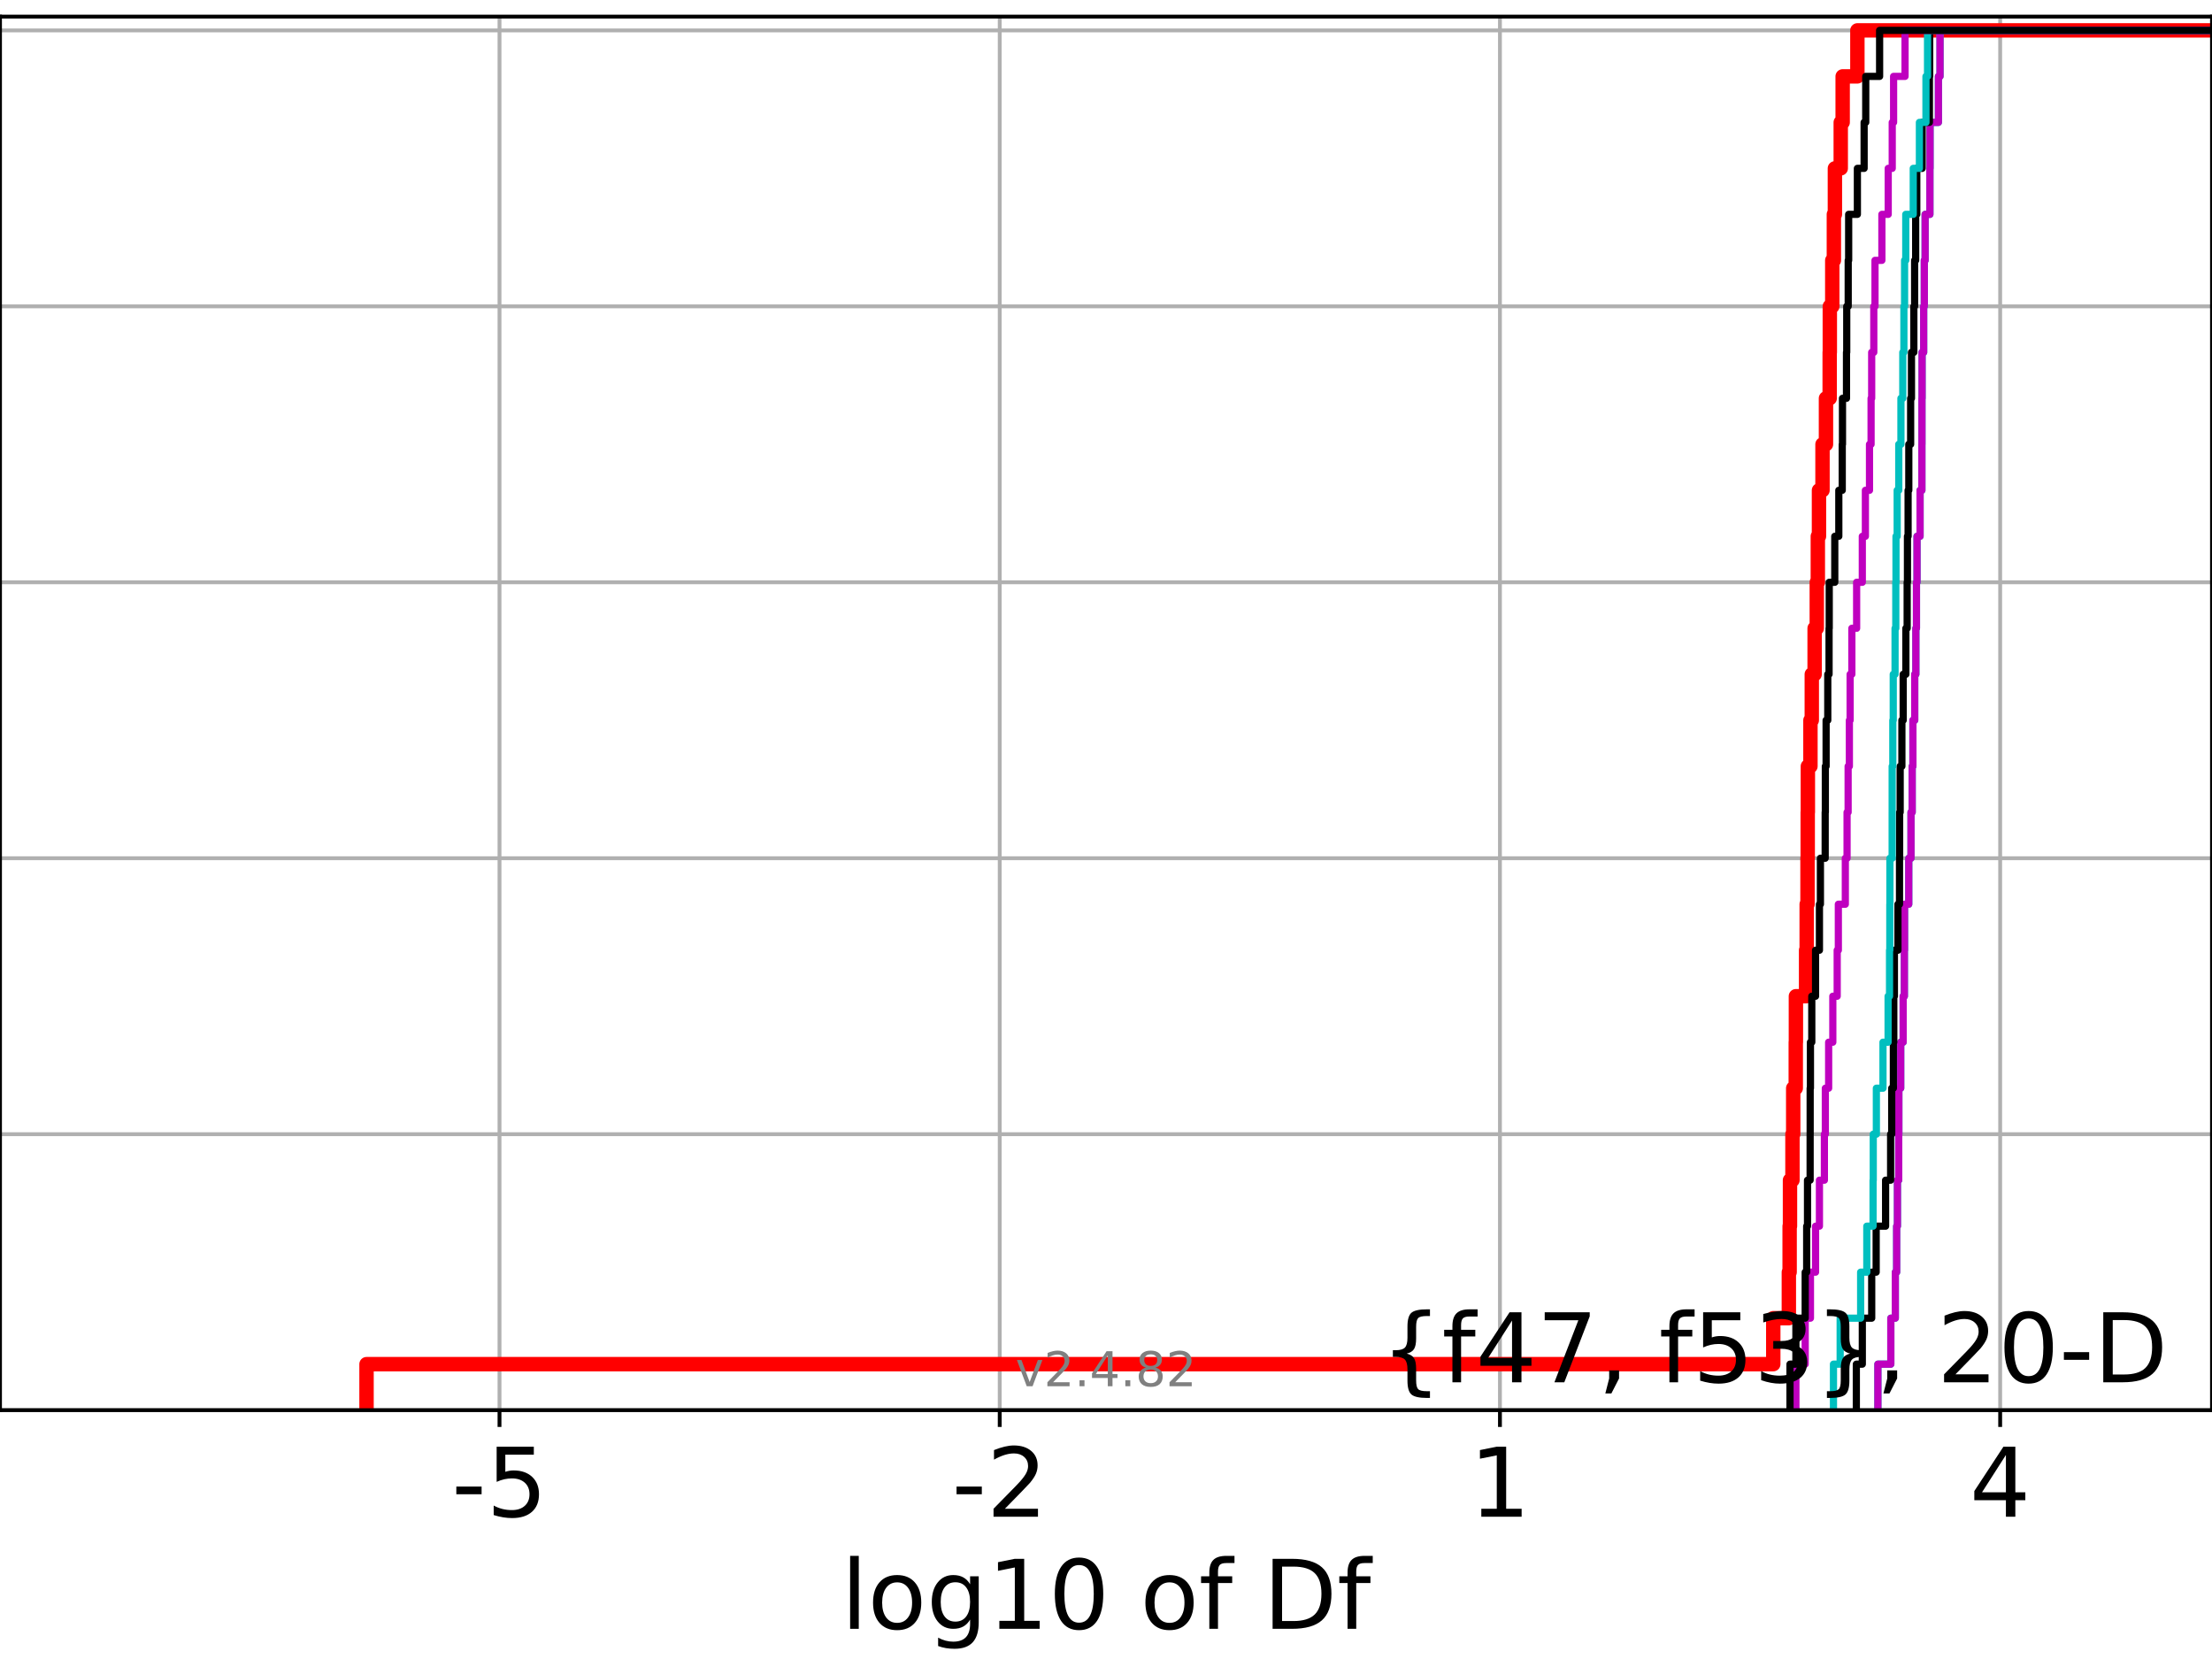 <?xml version="1.0" encoding="utf-8" standalone="no"?>
<!DOCTYPE svg PUBLIC "-//W3C//DTD SVG 1.1//EN"
  "http://www.w3.org/Graphics/SVG/1.1/DTD/svg11.dtd">
<!-- Created with matplotlib (https://matplotlib.org/) -->
<svg height="345.6pt" version="1.1" viewBox="0 0 460.8 345.6" width="460.8pt" xmlns="http://www.w3.org/2000/svg" xmlns:xlink="http://www.w3.org/1999/xlink">
 <defs>
  <style type="text/css">*{stroke-linecap:butt;stroke-linejoin:round;}</style>
 </defs>
 <g id="figure_1">
  <g id="patch_1">
   <path d="M 0 345.6 
L 460.8 345.6 
L 460.8 0 
L 0 0 
z
" style="fill:#ffffff;"/>
  </g>
  <g id="axes_1">
   <g id="patch_2">
    <path d="M 0 293.76 
L 460.8 293.76 
L 460.8 3.456 
L 0 3.456 
z
" style="fill:#ffffff;"/>
   </g>
   <g id="matplotlib.axis_1">
    <g id="xtick_1">
     <g id="line2d_1">
      <path clip-path="url(#p2432d373e6)" d="M 104.055 293.76 
L 104.055 3.456 
" style="fill:none;stroke:#b0b0b0;stroke-linecap:square;stroke-width:0.8;"/>
     </g>
     <g id="line2d_2">
      <defs>
       <path d="M 0 0 
L 0 3.5 
" id="m78a350e477" style="stroke:#000000;stroke-width:0.8;"/>
      </defs>
      <g>
       <use style="stroke:#000000;stroke-width:0.8;" x="104.055" xlink:href="#m78a350e477" y="293.76"/>
      </g>
     </g>
     <g id="text_1">
      <!-- -5 -->
      <g transform="translate(94.085 315.957)scale(0.2 -0.2)">
       <defs>
        <path d="M 4.891 31.391 
L 31.203 31.391 
L 31.203 23.391 
L 4.891 23.391 
z
" id="DejaVuSans-45"/>
        <path d="M 10.797 72.906 
L 49.516 72.906 
L 49.516 64.594 
L 19.828 64.594 
L 19.828 46.734 
Q 21.969 47.469 24.109 47.828 
Q 26.266 48.188 28.422 48.188 
Q 40.625 48.188 47.75 41.5 
Q 54.891 34.812 54.891 23.391 
Q 54.891 11.625 47.562 5.094 
Q 40.234 -1.422 26.906 -1.422 
Q 22.312 -1.422 17.547 -0.641 
Q 12.797 0.141 7.719 1.703 
L 7.719 11.625 
Q 12.109 9.234 16.797 8.062 
Q 21.484 6.891 26.703 6.891 
Q 35.156 6.891 40.078 11.328 
Q 45.016 15.766 45.016 23.391 
Q 45.016 31 40.078 35.438 
Q 35.156 39.891 26.703 39.891 
Q 22.75 39.891 18.812 39.016 
Q 14.891 38.141 10.797 36.281 
z
" id="DejaVuSans-53"/>
       </defs>
       <use xlink:href="#DejaVuSans-45"/>
       <use x="36.084" xlink:href="#DejaVuSans-53"/>
      </g>
     </g>
    </g>
    <g id="xtick_2">
     <g id="line2d_3">
      <path clip-path="url(#p2432d373e6)" d="M 208.261 293.76 
L 208.261 3.456 
" style="fill:none;stroke:#b0b0b0;stroke-linecap:square;stroke-width:0.8;"/>
     </g>
     <g id="line2d_4">
      <g>
       <use style="stroke:#000000;stroke-width:0.8;" x="208.261" xlink:href="#m78a350e477" y="293.76"/>
      </g>
     </g>
     <g id="text_2">
      <!-- -2 -->
      <g transform="translate(198.29 315.957)scale(0.2 -0.2)">
       <defs>
        <path d="M 19.188 8.297 
L 53.609 8.297 
L 53.609 0 
L 7.328 0 
L 7.328 8.297 
Q 12.938 14.109 22.625 23.891 
Q 32.328 33.688 34.812 36.531 
Q 39.547 41.844 41.422 45.531 
Q 43.312 49.219 43.312 52.781 
Q 43.312 58.594 39.234 62.25 
Q 35.156 65.922 28.609 65.922 
Q 23.969 65.922 18.812 64.312 
Q 13.672 62.703 7.812 59.422 
L 7.812 69.391 
Q 13.766 71.781 18.938 73 
Q 24.125 74.219 28.422 74.219 
Q 39.75 74.219 46.484 68.547 
Q 53.219 62.891 53.219 53.422 
Q 53.219 48.922 51.531 44.891 
Q 49.859 40.875 45.406 35.406 
Q 44.188 33.984 37.641 27.219 
Q 31.109 20.453 19.188 8.297 
z
" id="DejaVuSans-50"/>
       </defs>
       <use xlink:href="#DejaVuSans-45"/>
       <use x="36.084" xlink:href="#DejaVuSans-50"/>
      </g>
     </g>
    </g>
    <g id="xtick_3">
     <g id="line2d_5">
      <path clip-path="url(#p2432d373e6)" d="M 312.466 293.76 
L 312.466 3.456 
" style="fill:none;stroke:#b0b0b0;stroke-linecap:square;stroke-width:0.8;"/>
     </g>
     <g id="line2d_6">
      <g>
       <use style="stroke:#000000;stroke-width:0.8;" x="312.466" xlink:href="#m78a350e477" y="293.76"/>
      </g>
     </g>
     <g id="text_3">
      <!-- 1 -->
      <g transform="translate(306.103 315.957)scale(0.2 -0.2)">
       <defs>
        <path d="M 12.406 8.297 
L 28.516 8.297 
L 28.516 63.922 
L 10.984 60.406 
L 10.984 69.391 
L 28.422 72.906 
L 38.281 72.906 
L 38.281 8.297 
L 54.391 8.297 
L 54.391 0 
L 12.406 0 
z
" id="DejaVuSans-49"/>
       </defs>
       <use xlink:href="#DejaVuSans-49"/>
      </g>
     </g>
    </g>
    <g id="xtick_4">
     <g id="line2d_7">
      <path clip-path="url(#p2432d373e6)" d="M 416.671 293.76 
L 416.671 3.456 
" style="fill:none;stroke:#b0b0b0;stroke-linecap:square;stroke-width:0.8;"/>
     </g>
     <g id="line2d_8">
      <g>
       <use style="stroke:#000000;stroke-width:0.8;" x="416.671" xlink:href="#m78a350e477" y="293.76"/>
      </g>
     </g>
     <g id="text_4">
      <!-- 4 -->
      <g transform="translate(410.309 315.957)scale(0.2 -0.2)">
       <defs>
        <path d="M 37.797 64.312 
L 12.891 25.391 
L 37.797 25.391 
z
M 35.203 72.906 
L 47.609 72.906 
L 47.609 25.391 
L 58.016 25.391 
L 58.016 17.188 
L 47.609 17.188 
L 47.609 0 
L 37.797 0 
L 37.797 17.188 
L 4.891 17.188 
L 4.891 26.703 
z
" id="DejaVuSans-52"/>
       </defs>
       <use xlink:href="#DejaVuSans-52"/>
      </g>
     </g>
    </g>
    <g id="text_5">
     <!-- log10 of Df -->
     <g transform="translate(175.214 339.313)scale(0.2 -0.2)">
      <defs>
       <path d="M 9.422 75.984 
L 18.406 75.984 
L 18.406 0 
L 9.422 0 
z
" id="DejaVuSans-108"/>
       <path d="M 30.609 48.391 
Q 23.391 48.391 19.188 42.75 
Q 14.984 37.109 14.984 27.297 
Q 14.984 17.484 19.156 11.844 
Q 23.344 6.203 30.609 6.203 
Q 37.797 6.203 41.984 11.859 
Q 46.188 17.531 46.188 27.297 
Q 46.188 37.016 41.984 42.703 
Q 37.797 48.391 30.609 48.391 
z
M 30.609 56 
Q 42.328 56 49.016 48.375 
Q 55.719 40.766 55.719 27.297 
Q 55.719 13.875 49.016 6.219 
Q 42.328 -1.422 30.609 -1.422 
Q 18.844 -1.422 12.172 6.219 
Q 5.516 13.875 5.516 27.297 
Q 5.516 40.766 12.172 48.375 
Q 18.844 56 30.609 56 
z
" id="DejaVuSans-111"/>
       <path d="M 45.406 27.984 
Q 45.406 37.75 41.375 43.109 
Q 37.359 48.484 30.078 48.484 
Q 22.859 48.484 18.828 43.109 
Q 14.797 37.75 14.797 27.984 
Q 14.797 18.266 18.828 12.891 
Q 22.859 7.516 30.078 7.516 
Q 37.359 7.516 41.375 12.891 
Q 45.406 18.266 45.406 27.984 
z
M 54.391 6.781 
Q 54.391 -7.172 48.188 -13.984 
Q 42 -20.797 29.203 -20.797 
Q 24.469 -20.797 20.266 -20.094 
Q 16.062 -19.391 12.109 -17.922 
L 12.109 -9.188 
Q 16.062 -11.328 19.922 -12.344 
Q 23.781 -13.375 27.781 -13.375 
Q 36.625 -13.375 41.016 -8.766 
Q 45.406 -4.156 45.406 5.172 
L 45.406 9.625 
Q 42.625 4.781 38.281 2.391 
Q 33.938 0 27.875 0 
Q 17.828 0 11.672 7.656 
Q 5.516 15.328 5.516 27.984 
Q 5.516 40.672 11.672 48.328 
Q 17.828 56 27.875 56 
Q 33.938 56 38.281 53.609 
Q 42.625 51.219 45.406 46.391 
L 45.406 54.688 
L 54.391 54.688 
z
" id="DejaVuSans-103"/>
       <path d="M 31.781 66.406 
Q 24.172 66.406 20.328 58.906 
Q 16.5 51.422 16.5 36.375 
Q 16.5 21.391 20.328 13.891 
Q 24.172 6.391 31.781 6.391 
Q 39.453 6.391 43.281 13.891 
Q 47.125 21.391 47.125 36.375 
Q 47.125 51.422 43.281 58.906 
Q 39.453 66.406 31.781 66.406 
z
M 31.781 74.219 
Q 44.047 74.219 50.516 64.516 
Q 56.984 54.828 56.984 36.375 
Q 56.984 17.969 50.516 8.266 
Q 44.047 -1.422 31.781 -1.422 
Q 19.531 -1.422 13.062 8.266 
Q 6.594 17.969 6.594 36.375 
Q 6.594 54.828 13.062 64.516 
Q 19.531 74.219 31.781 74.219 
z
" id="DejaVuSans-48"/>
       <path id="DejaVuSans-32"/>
       <path d="M 37.109 75.984 
L 37.109 68.5 
L 28.516 68.5 
Q 23.688 68.5 21.797 66.547 
Q 19.922 64.594 19.922 59.516 
L 19.922 54.688 
L 34.719 54.688 
L 34.719 47.703 
L 19.922 47.703 
L 19.922 0 
L 10.891 0 
L 10.891 47.703 
L 2.297 47.703 
L 2.297 54.688 
L 10.891 54.688 
L 10.891 58.5 
Q 10.891 67.625 15.141 71.797 
Q 19.391 75.984 28.609 75.984 
z
" id="DejaVuSans-102"/>
       <path d="M 19.672 64.797 
L 19.672 8.109 
L 31.594 8.109 
Q 46.688 8.109 53.688 14.938 
Q 60.688 21.781 60.688 36.531 
Q 60.688 51.172 53.688 57.984 
Q 46.688 64.797 31.594 64.797 
z
M 9.812 72.906 
L 30.078 72.906 
Q 51.266 72.906 61.172 64.094 
Q 71.094 55.281 71.094 36.531 
Q 71.094 17.672 61.125 8.828 
Q 51.172 0 30.078 0 
L 9.812 0 
z
" id="DejaVuSans-68"/>
      </defs>
      <use xlink:href="#DejaVuSans-108"/>
      <use x="27.783" xlink:href="#DejaVuSans-111"/>
      <use x="88.965" xlink:href="#DejaVuSans-103"/>
      <use x="152.441" xlink:href="#DejaVuSans-49"/>
      <use x="216.064" xlink:href="#DejaVuSans-48"/>
      <use x="279.688" xlink:href="#DejaVuSans-32"/>
      <use x="311.475" xlink:href="#DejaVuSans-111"/>
      <use x="372.656" xlink:href="#DejaVuSans-102"/>
      <use x="407.861" xlink:href="#DejaVuSans-32"/>
      <use x="439.648" xlink:href="#DejaVuSans-68"/>
      <use x="516.65" xlink:href="#DejaVuSans-102"/>
     </g>
    </g>
   </g>
   <g id="matplotlib.axis_2">
    <g id="ytick_1">
     <g id="line2d_9">
      <path clip-path="url(#p2432d373e6)" d="M 0 293.76 
L 460.8 293.76 
" style="fill:none;stroke:#b0b0b0;stroke-linecap:square;stroke-width:0.8;"/>
     </g>
     <g id="line2d_10">
      <defs>
       <path d="M 0 0 
L -3.5 0 
" id="m0992efa722" style="stroke:#000000;stroke-width:0.8;"/>
      </defs>
      <g>
       <use style="stroke:#000000;stroke-width:0.8;" x="0" xlink:href="#m0992efa722" y="293.76"/>
      </g>
     </g>
    </g>
    <g id="ytick_2">
     <g id="line2d_11">
      <path clip-path="url(#p2432d373e6)" d="M 0 236.274 
L 460.8 236.274 
" style="fill:none;stroke:#b0b0b0;stroke-linecap:square;stroke-width:0.8;"/>
     </g>
     <g id="line2d_12">
      <g>
       <use style="stroke:#000000;stroke-width:0.8;" x="0" xlink:href="#m0992efa722" y="236.274"/>
      </g>
     </g>
    </g>
    <g id="ytick_3">
     <g id="line2d_13">
      <path clip-path="url(#p2432d373e6)" d="M 0 178.788 
L 460.8 178.788 
" style="fill:none;stroke:#b0b0b0;stroke-linecap:square;stroke-width:0.8;"/>
     </g>
     <g id="line2d_14">
      <g>
       <use style="stroke:#000000;stroke-width:0.8;" x="0" xlink:href="#m0992efa722" y="178.788"/>
      </g>
     </g>
    </g>
    <g id="ytick_4">
     <g id="line2d_15">
      <path clip-path="url(#p2432d373e6)" d="M 0 121.302 
L 460.8 121.302 
" style="fill:none;stroke:#b0b0b0;stroke-linecap:square;stroke-width:0.8;"/>
     </g>
     <g id="line2d_16">
      <g>
       <use style="stroke:#000000;stroke-width:0.8;" x="0" xlink:href="#m0992efa722" y="121.302"/>
      </g>
     </g>
    </g>
    <g id="ytick_5">
     <g id="line2d_17">
      <path clip-path="url(#p2432d373e6)" d="M 0 63.816 
L 460.8 63.816 
" style="fill:none;stroke:#b0b0b0;stroke-linecap:square;stroke-width:0.8;"/>
     </g>
     <g id="line2d_18">
      <g>
       <use style="stroke:#000000;stroke-width:0.8;" x="0" xlink:href="#m0992efa722" y="63.816"/>
      </g>
     </g>
    </g>
    <g id="ytick_6">
     <g id="line2d_19">
      <path clip-path="url(#p2432d373e6)" d="M 0 6.33 
L 460.8 6.33 
" style="fill:none;stroke:#b0b0b0;stroke-linecap:square;stroke-width:0.8;"/>
     </g>
     <g id="line2d_20">
      <g>
       <use style="stroke:#000000;stroke-width:0.8;" x="0" xlink:href="#m0992efa722" y="6.33"/>
      </g>
     </g>
    </g>
   </g>
   <g id="line2d_21">
    <path clip-path="url(#p2432d373e6)" d="M 76.355 293.76 
L 76.355 284.179 
L 369.405 284.179 
L 369.405 274.598 
L 372.65 274.598 
L 372.65 265.017 
L 372.814 265.017 
L 372.814 255.436 
L 372.888 255.436 
L 372.888 245.855 
L 373.402 245.855 
L 373.402 236.274 
L 373.558 236.274 
L 373.558 226.693 
L 374.09 226.693 
L 374.09 217.112 
L 374.119 217.112 
L 374.119 207.531 
L 376.241 207.531 
L 376.241 197.95 
L 376.364 197.95 
L 376.364 188.369 
L 376.538 188.369 
L 376.538 178.788 
L 376.581 178.788 
L 376.581 169.207 
L 376.613 169.207 
L 376.613 159.626 
L 377.149 159.626 
L 377.149 150.045 
L 377.428 150.045 
L 377.428 140.464 
L 378.02 140.464 
L 378.02 130.883 
L 378.471 130.883 
L 378.471 121.302 
L 378.687 121.302 
L 378.687 111.721 
L 378.926 111.721 
L 378.926 102.14 
L 379.661 102.14 
L 379.661 92.559 
L 380.383 92.559 
L 380.383 82.978 
L 381.156 82.978 
L 381.156 73.397 
L 381.185 73.397 
L 381.185 63.816 
L 381.694 63.816 
L 381.694 54.235 
L 382.029 54.235 
L 382.029 44.654 
L 382.243 44.654 
L 382.243 35.073 
L 383.461 35.073 
L 383.461 25.492 
L 383.86 25.492 
L 383.86 15.911 
L 386.927 15.911 
L 386.927 6.33 
L 386.927 6.33 
L 386.927 6.33 
L 460.8 6.33 
" style="fill:none;stroke:#ff0000;stroke-linecap:square;stroke-width:3;"/>
   </g>
   <g id="line2d_22">
    <path clip-path="url(#p2432d373e6)" d="M 391.195 293.76 
L 391.195 284.179 
L 393.894 284.179 
L 393.894 274.598 
L 394.83 274.598 
L 394.83 265.017 
L 395.107 265.017 
L 395.107 255.436 
L 395.269 255.436 
L 395.269 245.855 
L 395.534 245.855 
L 395.534 236.274 
L 395.566 236.274 
L 395.566 226.693 
L 395.953 226.693 
L 395.953 217.112 
L 396.462 217.112 
L 396.462 207.531 
L 396.715 207.531 
L 396.715 197.95 
L 396.751 197.95 
L 396.751 188.369 
L 397.628 188.369 
L 397.628 178.788 
L 398.097 178.788 
L 398.097 169.207 
L 398.346 169.207 
L 398.346 159.626 
L 398.492 159.626 
L 398.492 150.045 
L 398.875 150.045 
L 398.875 140.464 
L 399.107 140.464 
L 399.107 130.883 
L 399.235 130.883 
L 399.235 121.302 
L 399.351 121.302 
L 399.351 111.721 
L 399.986 111.721 
L 399.986 102.14 
L 400.368 102.14 
L 400.368 92.559 
L 400.379 92.559 
L 400.379 82.978 
L 400.404 82.978 
L 400.404 73.397 
L 400.738 73.397 
L 400.738 63.816 
L 400.868 63.816 
L 400.868 54.235 
L 401.04 54.235 
L 401.04 44.654 
L 402.036 44.654 
L 402.036 35.073 
L 402.063 35.073 
L 402.063 25.492 
L 403.806 25.492 
L 403.806 15.911 
L 404.14 15.911 
L 404.14 6.33 
L 404.14 6.33 
L 404.14 6.33 
L 460.8 6.33 
" style="fill:none;stroke:#00bfbf;stroke-linecap:square;stroke-width:1.5;"/>
   </g>
   <g id="line2d_23">
    <path clip-path="url(#p2432d373e6)" d="M 391.195 293.76 
L 391.195 284.179 
L 393.894 284.179 
L 393.894 274.598 
L 394.83 274.598 
L 394.83 265.017 
L 395.107 265.017 
L 395.107 255.436 
L 395.269 255.436 
L 395.269 245.855 
L 395.534 245.855 
L 395.534 236.274 
L 395.566 236.274 
L 395.566 226.693 
L 395.953 226.693 
L 395.953 217.112 
L 396.462 217.112 
L 396.462 207.531 
L 396.715 207.531 
L 396.715 197.95 
L 396.751 197.95 
L 396.751 188.369 
L 397.628 188.369 
L 397.628 178.788 
L 398.097 178.788 
L 398.097 169.207 
L 398.346 169.207 
L 398.346 159.626 
L 398.492 159.626 
L 398.492 150.045 
L 398.875 150.045 
L 398.875 140.464 
L 399.107 140.464 
L 399.107 130.883 
L 399.235 130.883 
L 399.235 121.302 
L 399.351 121.302 
L 399.351 111.721 
L 399.986 111.721 
L 399.986 102.14 
L 400.368 102.14 
L 400.368 92.559 
L 400.379 92.559 
L 400.379 82.978 
L 400.404 82.978 
L 400.404 73.397 
L 400.738 73.397 
L 400.738 63.816 
L 400.868 63.816 
L 400.868 54.235 
L 401.04 54.235 
L 401.04 44.654 
L 402.036 44.654 
L 402.036 35.073 
L 402.063 35.073 
L 402.063 25.492 
L 403.806 25.492 
L 403.806 15.911 
L 404.14 15.911 
L 404.14 6.33 
L 404.14 6.33 
L 404.14 6.33 
L 460.8 6.33 
" style="fill:none;stroke:#bf00bf;stroke-linecap:square;stroke-width:1.5;"/>
   </g>
   <g id="line2d_24">
    <path clip-path="url(#p2432d373e6)" d="M 386.709 293.76 
L 386.709 284.179 
L 387.955 284.179 
L 387.955 274.598 
L 389.91 274.598 
L 389.91 265.017 
L 390.84 265.017 
L 390.84 255.436 
L 392.803 255.436 
L 392.803 245.855 
L 393.85 245.855 
L 393.85 236.274 
L 394.08 236.274 
L 394.08 226.693 
L 394.426 226.693 
L 394.426 217.112 
L 394.513 217.112 
L 394.513 207.531 
L 394.64 207.531 
L 394.64 197.95 
L 395.375 197.95 
L 395.375 188.369 
L 395.702 188.369 
L 395.702 178.788 
L 395.728 178.788 
L 395.728 169.207 
L 395.84 169.207 
L 395.84 159.626 
L 396.199 159.626 
L 396.199 150.045 
L 396.47 150.045 
L 396.47 140.464 
L 397.028 140.464 
L 397.028 130.883 
L 397.297 130.883 
L 397.297 121.302 
L 397.358 121.302 
L 397.358 111.721 
L 397.491 111.721 
L 397.491 102.14 
L 397.639 102.14 
L 397.639 92.559 
L 398.02 92.559 
L 398.02 82.978 
L 398.194 82.978 
L 398.194 73.397 
L 398.69 73.397 
L 398.69 63.816 
L 398.854 63.816 
L 398.854 54.235 
L 399.069 54.235 
L 399.069 44.654 
L 399.299 44.654 
L 399.299 35.073 
L 400.425 35.073 
L 400.425 25.492 
L 401.929 25.492 
L 401.929 15.911 
L 401.991 15.911 
L 401.991 6.33 
L 401.991 6.33 
L 401.991 6.33 
L 460.8 6.33 
" style="fill:none;stroke:#000000;stroke-linecap:square;stroke-width:1.5;"/>
   </g>
   <g id="line2d_25">
    <path clip-path="url(#p2432d373e6)" d="M 381.945 293.76 
L 381.945 284.179 
L 383.341 284.179 
L 383.341 274.598 
L 387.606 274.598 
L 387.606 265.017 
L 388.89 265.017 
L 388.89 255.436 
L 390.193 255.436 
L 390.193 245.855 
L 390.234 245.855 
L 390.234 236.274 
L 390.882 236.274 
L 390.882 226.693 
L 392.259 226.693 
L 392.259 217.112 
L 393.324 217.112 
L 393.324 207.531 
L 393.624 207.531 
L 393.624 197.95 
L 393.682 197.95 
L 393.682 188.369 
L 393.703 188.369 
L 393.703 178.788 
L 394.17 178.788 
L 394.17 169.207 
L 394.173 169.207 
L 394.173 159.626 
L 394.309 159.626 
L 394.309 150.045 
L 394.399 150.045 
L 394.399 140.464 
L 394.776 140.464 
L 394.776 130.883 
L 394.93 130.883 
L 394.93 121.302 
L 394.971 121.302 
L 394.971 111.721 
L 395.218 111.721 
L 395.218 102.14 
L 395.548 102.14 
L 395.548 92.559 
L 395.998 92.559 
L 395.998 82.978 
L 396.385 82.978 
L 396.385 73.397 
L 396.616 73.397 
L 396.616 63.816 
L 396.759 63.816 
L 396.759 54.235 
L 397.006 54.235 
L 397.006 44.654 
L 398.566 44.654 
L 398.566 35.073 
L 399.848 35.073 
L 399.848 25.492 
L 401.212 25.492 
L 401.212 15.911 
L 401.542 15.911 
L 401.542 6.33 
L 401.542 6.33 
L 401.542 6.33 
L 460.8 6.33 
" style="fill:none;stroke:#00bfbf;stroke-linecap:square;stroke-width:1.5;"/>
   </g>
   <g id="line2d_26">
    <path clip-path="url(#p2432d373e6)" d="M 374.119 293.76 
L 374.119 284.179 
L 376.056 284.179 
L 376.056 274.598 
L 377.149 274.598 
L 377.149 265.017 
L 378.213 265.017 
L 378.213 255.436 
L 379.022 255.436 
L 379.022 245.855 
L 380.055 245.855 
L 380.055 236.274 
L 380.252 236.274 
L 380.252 226.693 
L 380.94 226.693 
L 380.94 217.112 
L 381.809 217.112 
L 381.809 207.531 
L 382.72 207.531 
L 382.72 197.95 
L 382.962 197.95 
L 382.962 188.369 
L 384.415 188.369 
L 384.415 178.788 
L 384.777 178.788 
L 384.777 169.207 
L 384.998 169.207 
L 384.998 159.626 
L 385.26 159.626 
L 385.26 150.045 
L 385.416 150.045 
L 385.416 140.464 
L 385.776 140.464 
L 385.776 130.883 
L 386.77 130.883 
L 386.77 121.302 
L 387.953 121.302 
L 387.953 111.721 
L 388.595 111.721 
L 388.595 102.14 
L 389.451 102.14 
L 389.451 92.559 
L 389.78 92.559 
L 389.78 82.978 
L 389.905 82.978 
L 389.905 73.397 
L 390.346 73.397 
L 390.346 63.816 
L 390.598 63.816 
L 390.598 54.235 
L 392.031 54.235 
L 392.031 44.654 
L 393.35 44.654 
L 393.35 35.073 
L 394.187 35.073 
L 394.187 25.492 
L 394.471 25.492 
L 394.471 15.911 
L 396.856 15.911 
L 396.856 6.33 
L 396.856 6.33 
L 396.856 6.33 
L 460.8 6.33 
" style="fill:none;stroke:#bf00bf;stroke-linecap:square;stroke-width:1.5;"/>
   </g>
   <g id="line2d_27">
    <path clip-path="url(#p2432d373e6)" d="M 372.888 293.76 
L 372.888 284.179 
L 374.119 284.179 
L 374.119 274.598 
L 376.056 274.598 
L 376.056 265.017 
L 376.364 265.017 
L 376.364 255.436 
L 376.538 255.436 
L 376.538 245.855 
L 377.083 245.855 
L 377.083 236.274 
L 377.09 236.274 
L 377.09 226.693 
L 377.149 226.693 
L 377.149 217.112 
L 377.428 217.112 
L 377.428 207.531 
L 378.213 207.531 
L 378.213 197.95 
L 379.022 197.95 
L 379.022 188.369 
L 379.226 188.369 
L 379.226 178.788 
L 380.218 178.788 
L 380.218 169.207 
L 380.252 169.207 
L 380.252 159.626 
L 380.412 159.626 
L 380.412 150.045 
L 380.759 150.045 
L 380.759 140.464 
L 381.027 140.464 
L 381.027 130.883 
L 381.063 130.883 
L 381.063 121.302 
L 382.217 121.302 
L 382.217 111.721 
L 383.058 111.721 
L 383.058 102.14 
L 383.774 102.14 
L 383.774 92.559 
L 383.824 92.559 
L 383.824 82.978 
L 384.658 82.978 
L 384.658 73.397 
L 384.708 73.397 
L 384.708 63.816 
L 385.016 63.816 
L 385.016 54.235 
L 385.111 54.235 
L 385.111 44.654 
L 386.927 44.654 
L 386.927 35.073 
L 388.331 35.073 
L 388.331 25.492 
L 388.668 25.492 
L 388.668 15.911 
L 391.557 15.911 
L 391.557 6.33 
L 391.557 6.33 
L 391.557 6.33 
L 460.8 6.33 
" style="fill:none;stroke:#000000;stroke-linecap:square;stroke-width:1.5;"/>
   </g>
   <g id="patch_3">
    <path d="M 0 293.76 
L 0 3.456 
" style="fill:none;stroke:#000000;stroke-linecap:square;stroke-linejoin:miter;stroke-width:0.8;"/>
   </g>
   <g id="patch_4">
    <path d="M 460.8 293.76 
L 460.8 3.456 
" style="fill:none;stroke:#000000;stroke-linecap:square;stroke-linejoin:miter;stroke-width:0.8;"/>
   </g>
   <g id="patch_5">
    <path d="M 0 293.76 
L 460.8 293.76 
" style="fill:none;stroke:#000000;stroke-linecap:square;stroke-linejoin:miter;stroke-width:0.8;"/>
   </g>
   <g id="patch_6">
    <path d="M 0 3.456 
L 460.8 3.456 
" style="fill:none;stroke:#000000;stroke-linecap:square;stroke-linejoin:miter;stroke-width:0.8;"/>
   </g>
   <g id="text_6">
    <!-- {f47, f53}, 20-D -->
    <g transform="translate(287.662 287.954)scale(0.2 -0.2)">
     <defs>
      <path d="M 51.125 -9.281 
L 51.125 -16.312 
L 48.094 -16.312 
Q 35.938 -16.312 31.812 -12.688 
Q 27.688 -9.078 27.688 1.703 
L 27.688 13.375 
Q 27.688 20.75 25.047 23.578 
Q 22.406 26.422 15.484 26.422 
L 12.5 26.422 
L 12.5 33.406 
L 15.484 33.406 
Q 22.469 33.406 25.078 36.203 
Q 27.688 39.016 27.688 46.297 
L 27.688 58.016 
Q 27.688 68.797 31.812 72.391 
Q 35.938 75.984 48.094 75.984 
L 51.125 75.984 
L 51.125 69 
L 47.797 69 
Q 40.922 69 38.812 66.844 
Q 36.719 64.703 36.719 57.812 
L 36.719 45.703 
Q 36.719 38.031 34.5 34.562 
Q 32.281 31.109 26.906 29.891 
Q 32.328 28.562 34.516 25.094 
Q 36.719 21.625 36.719 14.016 
L 36.719 1.906 
Q 36.719 -4.984 38.812 -7.125 
Q 40.922 -9.281 47.797 -9.281 
z
" id="DejaVuSans-123"/>
      <path d="M 8.203 72.906 
L 55.078 72.906 
L 55.078 68.703 
L 28.609 0 
L 18.312 0 
L 43.219 64.594 
L 8.203 64.594 
z
" id="DejaVuSans-55"/>
      <path d="M 11.719 12.406 
L 22.016 12.406 
L 22.016 4 
L 14.016 -11.625 
L 7.719 -11.625 
L 11.719 4 
z
" id="DejaVuSans-44"/>
      <path d="M 40.578 39.312 
Q 47.656 37.797 51.625 33 
Q 55.609 28.219 55.609 21.188 
Q 55.609 10.406 48.188 4.484 
Q 40.766 -1.422 27.094 -1.422 
Q 22.516 -1.422 17.656 -0.516 
Q 12.797 0.391 7.625 2.203 
L 7.625 11.719 
Q 11.719 9.328 16.594 8.109 
Q 21.484 6.891 26.812 6.891 
Q 36.078 6.891 40.938 10.547 
Q 45.797 14.203 45.797 21.188 
Q 45.797 27.641 41.281 31.266 
Q 36.766 34.906 28.719 34.906 
L 20.219 34.906 
L 20.219 43.016 
L 29.109 43.016 
Q 36.375 43.016 40.234 45.922 
Q 44.094 48.828 44.094 54.297 
Q 44.094 59.906 40.109 62.906 
Q 36.141 65.922 28.719 65.922 
Q 24.656 65.922 20.016 65.031 
Q 15.375 64.156 9.812 62.312 
L 9.812 71.094 
Q 15.438 72.656 20.344 73.438 
Q 25.25 74.219 29.594 74.219 
Q 40.828 74.219 47.359 69.109 
Q 53.906 64.016 53.906 55.328 
Q 53.906 49.266 50.438 45.094 
Q 46.969 40.922 40.578 39.312 
z
" id="DejaVuSans-51"/>
      <path d="M 12.5 -9.281 
L 15.922 -9.281 
Q 22.75 -9.281 24.828 -7.172 
Q 26.906 -5.078 26.906 1.906 
L 26.906 14.016 
Q 26.906 21.625 29.094 25.094 
Q 31.297 28.562 36.719 29.891 
Q 31.297 31.109 29.094 34.562 
Q 26.906 38.031 26.906 45.703 
L 26.906 57.812 
Q 26.906 64.75 24.828 66.875 
Q 22.75 69 15.922 69 
L 12.5 69 
L 12.5 75.984 
L 15.578 75.984 
Q 27.734 75.984 31.812 72.391 
Q 35.891 68.797 35.891 58.016 
L 35.891 46.297 
Q 35.891 39.016 38.516 36.203 
Q 41.156 33.406 48.094 33.406 
L 51.125 33.406 
L 51.125 26.422 
L 48.094 26.422 
Q 41.156 26.422 38.516 23.578 
Q 35.891 20.75 35.891 13.375 
L 35.891 1.703 
Q 35.891 -9.078 31.812 -12.688 
Q 27.734 -16.312 15.578 -16.312 
L 12.5 -16.312 
z
" id="DejaVuSans-125"/>
     </defs>
     <use xlink:href="#DejaVuSans-123"/>
     <use x="63.623" xlink:href="#DejaVuSans-102"/>
     <use x="98.828" xlink:href="#DejaVuSans-52"/>
     <use x="162.451" xlink:href="#DejaVuSans-55"/>
     <use x="226.074" xlink:href="#DejaVuSans-44"/>
     <use x="257.861" xlink:href="#DejaVuSans-32"/>
     <use x="289.648" xlink:href="#DejaVuSans-102"/>
     <use x="324.854" xlink:href="#DejaVuSans-53"/>
     <use x="388.477" xlink:href="#DejaVuSans-51"/>
     <use x="452.1" xlink:href="#DejaVuSans-125"/>
     <use x="515.723" xlink:href="#DejaVuSans-44"/>
     <use x="547.51" xlink:href="#DejaVuSans-32"/>
     <use x="579.297" xlink:href="#DejaVuSans-50"/>
     <use x="642.92" xlink:href="#DejaVuSans-48"/>
     <use x="706.543" xlink:href="#DejaVuSans-45"/>
     <use x="742.627" xlink:href="#DejaVuSans-68"/>
    </g>
   </g>
   <g id="text_7">
    <!-- v2.4.82 -->
    <g style="fill:#808080;" transform="translate(211.537 288.777)scale(0.1 -0.1)">
     <defs>
      <path d="M 2.984 54.688 
L 12.5 54.688 
L 29.594 8.797 
L 46.688 54.688 
L 56.203 54.688 
L 35.688 0 
L 23.484 0 
z
" id="DejaVuSans-118"/>
      <path d="M 10.688 12.406 
L 21 12.406 
L 21 0 
L 10.688 0 
z
" id="DejaVuSans-46"/>
      <path d="M 31.781 34.625 
Q 24.75 34.625 20.719 30.859 
Q 16.703 27.094 16.703 20.516 
Q 16.703 13.922 20.719 10.156 
Q 24.75 6.391 31.781 6.391 
Q 38.812 6.391 42.859 10.172 
Q 46.922 13.969 46.922 20.516 
Q 46.922 27.094 42.891 30.859 
Q 38.875 34.625 31.781 34.625 
z
M 21.922 38.812 
Q 15.578 40.375 12.031 44.719 
Q 8.5 49.078 8.5 55.328 
Q 8.5 64.062 14.719 69.141 
Q 20.953 74.219 31.781 74.219 
Q 42.672 74.219 48.875 69.141 
Q 55.078 64.062 55.078 55.328 
Q 55.078 49.078 51.531 44.719 
Q 48 40.375 41.703 38.812 
Q 48.828 37.156 52.797 32.312 
Q 56.781 27.484 56.781 20.516 
Q 56.781 9.906 50.312 4.234 
Q 43.844 -1.422 31.781 -1.422 
Q 19.734 -1.422 13.25 4.234 
Q 6.781 9.906 6.781 20.516 
Q 6.781 27.484 10.781 32.312 
Q 14.797 37.156 21.922 38.812 
z
M 18.312 54.391 
Q 18.312 48.734 21.844 45.562 
Q 25.391 42.391 31.781 42.391 
Q 38.141 42.391 41.719 45.562 
Q 45.312 48.734 45.312 54.391 
Q 45.312 60.062 41.719 63.234 
Q 38.141 66.406 31.781 66.406 
Q 25.391 66.406 21.844 63.234 
Q 18.312 60.062 18.312 54.391 
z
" id="DejaVuSans-56"/>
     </defs>
     <use xlink:href="#DejaVuSans-118"/>
     <use x="59.18" xlink:href="#DejaVuSans-50"/>
     <use x="122.803" xlink:href="#DejaVuSans-46"/>
     <use x="154.59" xlink:href="#DejaVuSans-52"/>
     <use x="218.213" xlink:href="#DejaVuSans-46"/>
     <use x="250" xlink:href="#DejaVuSans-56"/>
     <use x="313.623" xlink:href="#DejaVuSans-50"/>
    </g>
   </g>
  </g>
 </g>
 <defs>
  <clipPath id="p2432d373e6">
   <rect height="290.304" width="460.8" x="0" y="3.456"/>
  </clipPath>
 </defs>
</svg>

